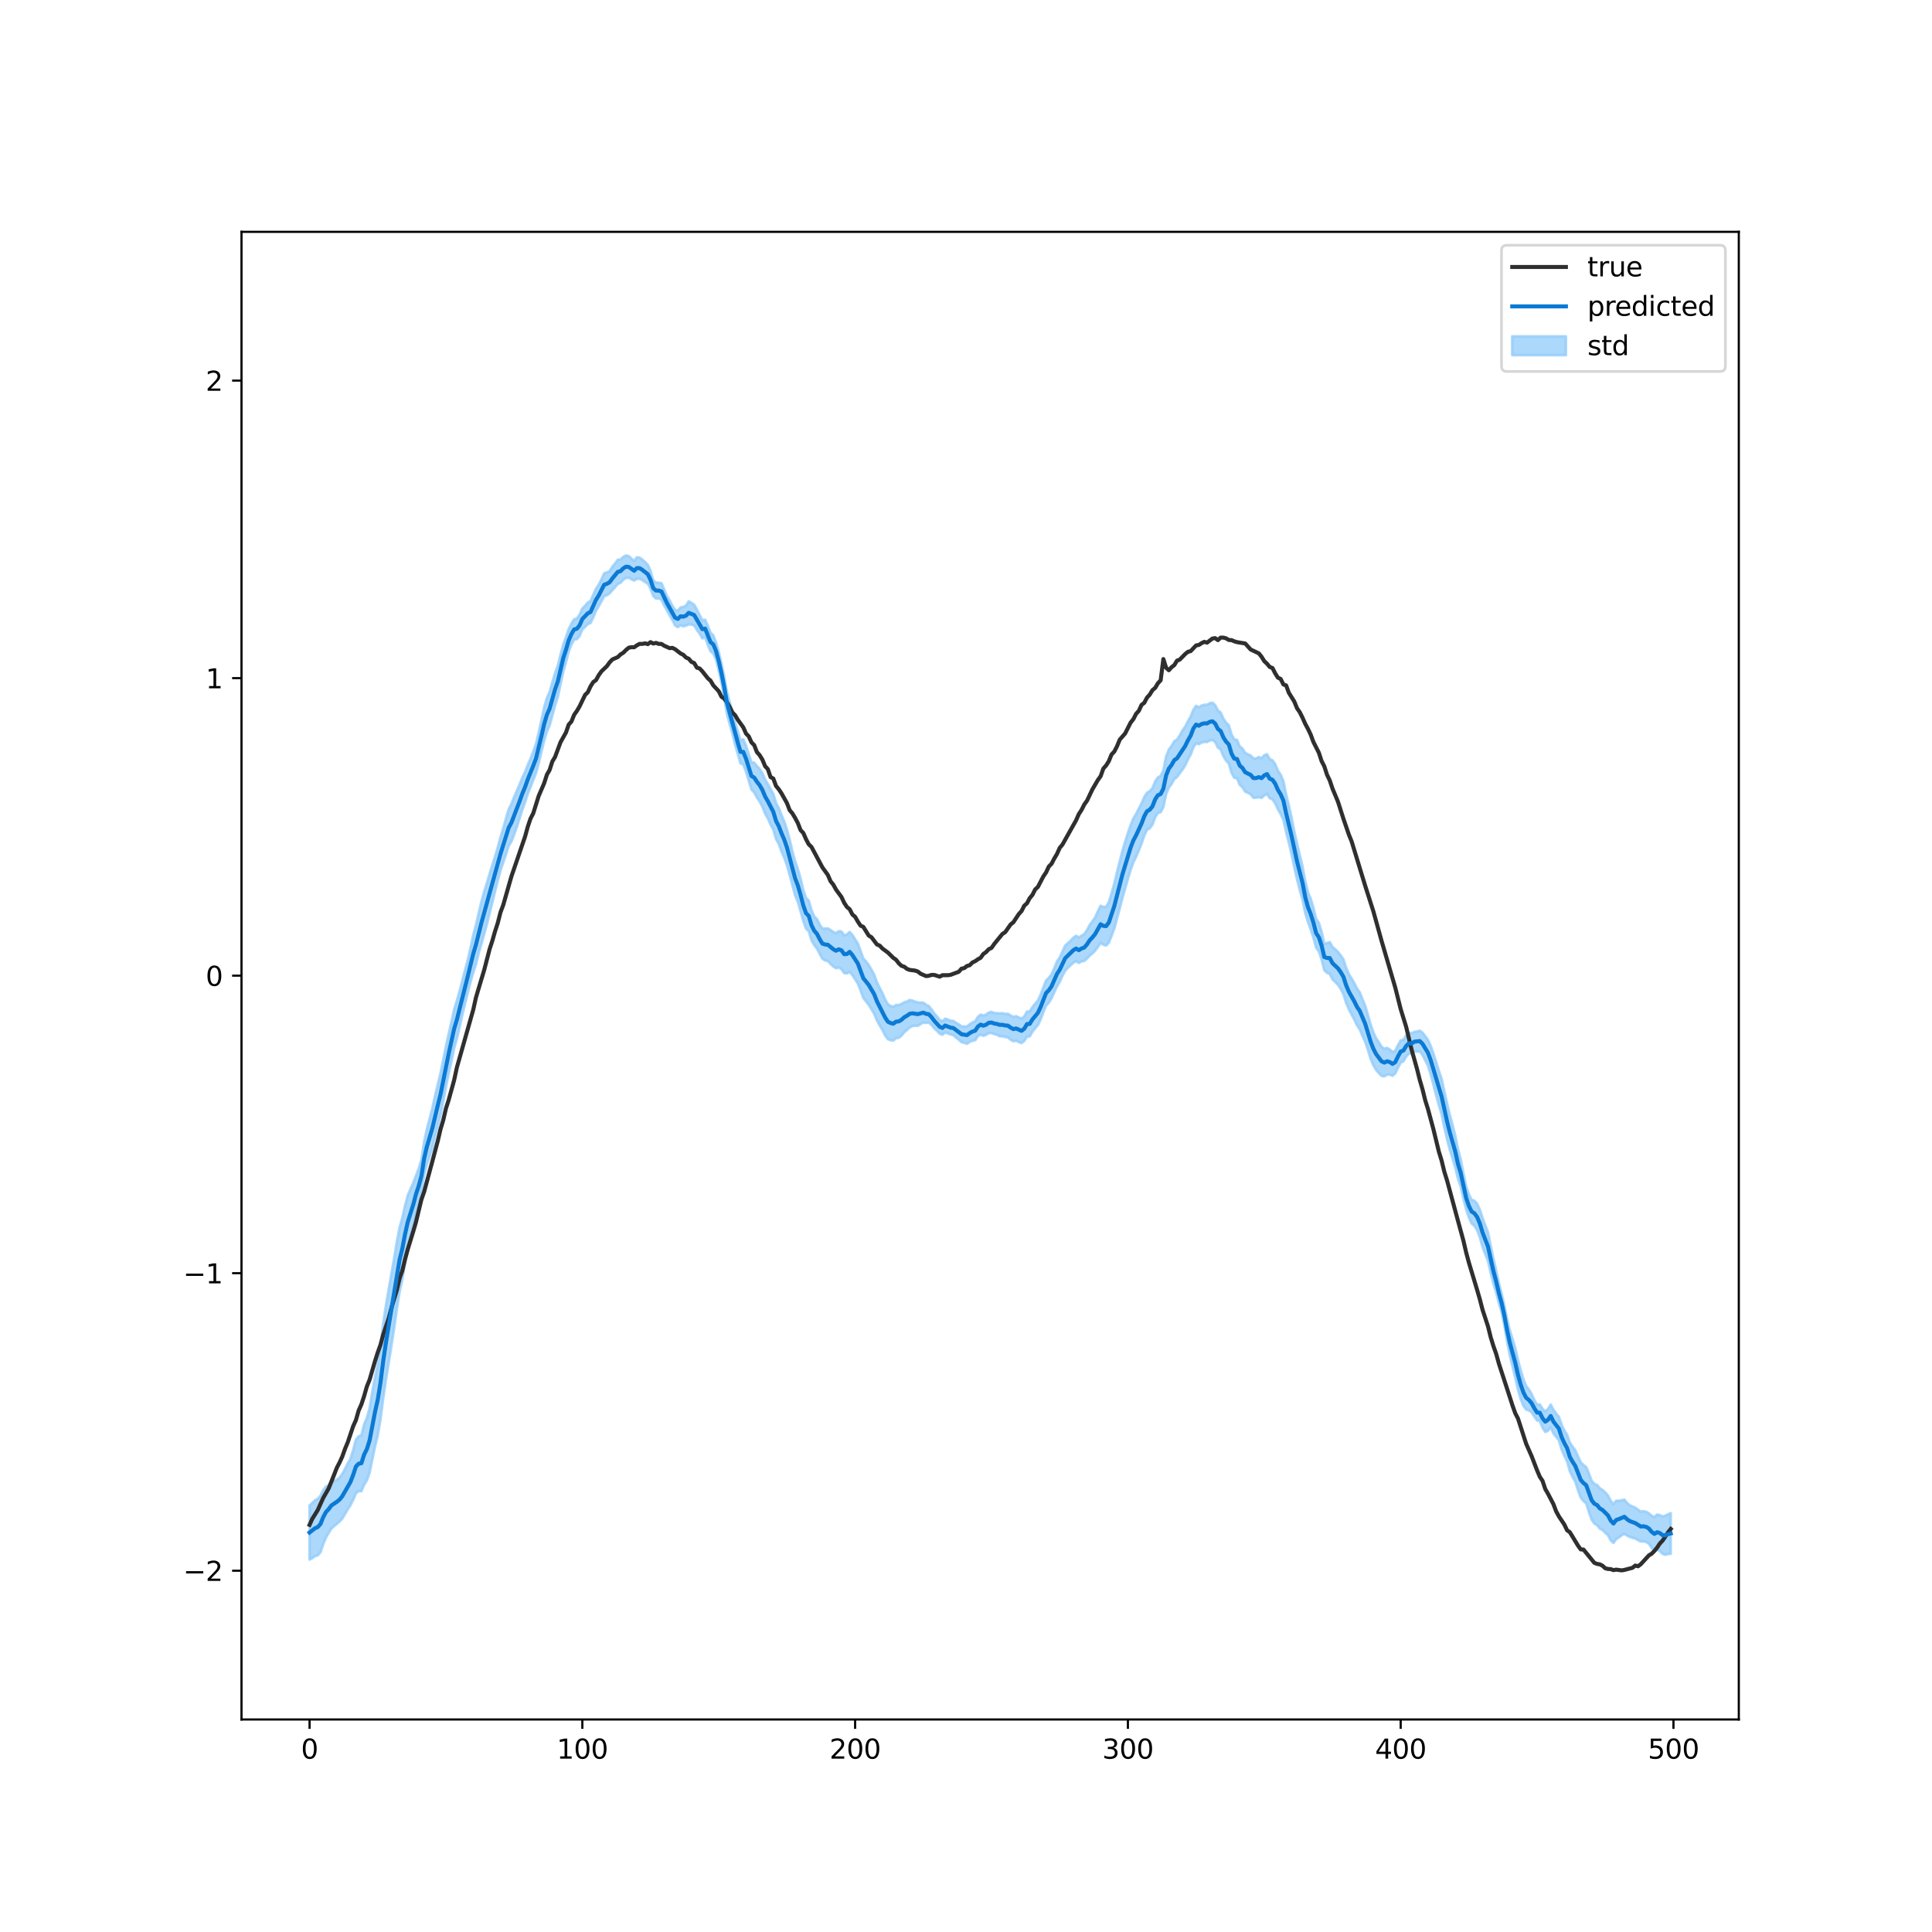 <?xml version="1.0" encoding="utf-8" standalone="no"?>
<!DOCTYPE svg PUBLIC "-//W3C//DTD SVG 1.1//EN"
  "http://www.w3.org/Graphics/SVG/1.1/DTD/svg11.dtd">
<svg xmlns:xlink="http://www.w3.org/1999/xlink" width="720pt" height="720pt" viewBox="0 0 720 720" xmlns="http://www.w3.org/2000/svg" version="1.1">
 <defs>
  <style type="text/css">*{stroke-linejoin: round; stroke-linecap: butt}</style>
 </defs>
 <g id="figure_1">
  <g id="patch_1">
   <path d="M 0 720 
L 720 720 
L 720 0 
L 0 0 
z
" style="fill: #ffffff"/>
  </g>
  <g id="axes_1">
   <g id="patch_2">
    <path d="M 90 640.8 
L 648 640.8 
L 648 86.4 
L 90 86.4 
z
" style="fill: #ffffff"/>
   </g>
   <g id="PolyCollection_1">
    <defs>
     <path id="mc39d35be22" d="M 115.364 -158.967 
L 115.364 -138.794 
L 116.38 -139.339 
L 117.397 -140.078 
L 118.413 -140.373 
L 119.43 -141.527 
L 120.447 -144.53 
L 121.463 -146.973 
L 122.48 -148.712 
L 123.496 -150.376 
L 124.513 -151.262 
L 125.529 -152.116 
L 126.546 -152.978 
L 127.563 -154.082 
L 128.579 -155.787 
L 129.596 -157.57 
L 130.612 -159.051 
L 131.629 -161.137 
L 132.645 -163.482 
L 133.662 -164.315 
L 134.679 -164.268 
L 135.695 -166.673 
L 136.712 -168.31 
L 137.728 -171.156 
L 138.745 -176.073 
L 139.762 -180.973 
L 140.778 -185.096 
L 141.795 -191.086 
L 142.811 -198.951 
L 143.828 -205.805 
L 144.844 -212.06 
L 145.861 -218.396 
L 146.878 -225.066 
L 147.894 -232.195 
L 148.911 -238.535 
L 149.927 -243.2 
L 150.944 -249.413 
L 151.96 -254.667 
L 152.977 -258.819 
L 153.994 -262.86 
L 155.01 -267.999 
L 156.027 -271.492 
L 157.043 -275.753 
L 158.06 -282.011 
L 159.077 -286.045 
L 160.093 -288.971 
L 161.11 -292.123 
L 162.126 -296.376 
L 163.143 -300.33 
L 164.159 -304.262 
L 165.176 -309.647 
L 166.193 -314.992 
L 167.209 -319.937 
L 168.226 -324.377 
L 169.242 -329.405 
L 170.259 -332.882 
L 171.275 -337.242 
L 172.292 -341.839 
L 173.309 -345.968 
L 174.325 -350.072 
L 175.342 -354.057 
L 176.358 -357.574 
L 177.375 -360.651 
L 178.392 -364.791 
L 179.408 -368.232 
L 180.425 -371.902 
L 181.441 -375.551 
L 182.458 -379.67 
L 183.474 -383.705 
L 184.491 -387.792 
L 185.508 -391.821 
L 186.524 -395.637 
L 187.541 -398.598 
L 188.557 -401.575 
L 189.574 -404.742 
L 190.59 -406.398 
L 191.607 -409.008 
L 192.624 -411.906 
L 193.64 -415.072 
L 194.657 -418.287 
L 195.673 -421.022 
L 196.69 -424.214 
L 197.707 -426.666 
L 198.723 -429.296 
L 199.74 -431.854 
L 200.756 -435.57 
L 201.773 -439.791 
L 202.789 -443.963 
L 203.806 -447.37 
L 204.823 -449.629 
L 205.839 -453.324 
L 206.856 -457.117 
L 207.872 -460.199 
L 208.889 -464.951 
L 209.905 -469.68 
L 210.922 -473.208 
L 211.939 -477.185 
L 212.955 -479.828 
L 213.972 -481.693 
L 214.988 -481.825 
L 216.005 -483.001 
L 217.021 -485.451 
L 218.038 -486.37 
L 219.055 -487.416 
L 220.071 -487.845 
L 221.088 -489.919 
L 222.104 -492.351 
L 223.121 -494.094 
L 224.138 -495.88 
L 225.154 -497.845 
L 226.171 -498.185 
L 227.187 -498.894 
L 228.204 -500.074 
L 229.22 -501.168 
L 230.237 -502.376 
L 231.254 -502.799 
L 232.27 -503.941 
L 233.287 -504.621 
L 234.303 -504.709 
L 235.32 -504.128 
L 236.336 -503.656 
L 237.353 -504.285 
L 238.37 -504.308 
L 239.386 -503.8 
L 240.403 -503.089 
L 241.419 -502.498 
L 242.436 -500.599 
L 243.453 -497.888 
L 244.469 -496.945 
L 245.486 -497.005 
L 246.502 -496.469 
L 247.519 -494.376 
L 248.535 -492.609 
L 249.552 -490.659 
L 250.569 -488.984 
L 251.585 -486.919 
L 252.602 -486.287 
L 253.618 -487.026 
L 254.635 -486.584 
L 255.651 -486.862 
L 256.668 -487.323 
L 257.685 -487.214 
L 258.701 -486.929 
L 259.718 -485.254 
L 260.734 -483.851 
L 261.751 -482.117 
L 262.768 -482.443 
L 263.784 -479.716 
L 264.801 -477.267 
L 265.817 -476.458 
L 266.834 -474.209 
L 267.85 -470.268 
L 268.867 -465.607 
L 269.884 -460.124 
L 270.9 -454.017 
L 271.917 -450.188 
L 272.933 -446.737 
L 273.95 -442.452 
L 274.966 -438.985 
L 275.983 -435.485 
L 277 -435.106 
L 278.016 -432.432 
L 279.033 -429.086 
L 280.049 -425.712 
L 281.066 -424.694 
L 282.083 -422.805 
L 283.099 -421.288 
L 284.116 -419.387 
L 285.132 -416.838 
L 286.149 -415.014 
L 287.165 -412.725 
L 288.182 -410.824 
L 289.199 -407.382 
L 290.215 -405.433 
L 291.232 -402.718 
L 292.248 -400.388 
L 293.265 -397.54 
L 294.281 -393.95 
L 295.298 -390.256 
L 296.315 -386.365 
L 297.331 -383.894 
L 298.348 -380.39 
L 299.364 -376.799 
L 300.381 -373.954 
L 301.398 -372.979 
L 302.414 -369.613 
L 303.431 -367.813 
L 304.447 -366.529 
L 305.464 -364.577 
L 306.48 -362.741 
L 307.497 -362.044 
L 308.514 -361.837 
L 309.53 -360.755 
L 310.547 -359.834 
L 311.563 -359.181 
L 312.58 -359.46 
L 313.596 -358.829 
L 314.613 -357.396 
L 315.63 -357.23 
L 316.646 -357.862 
L 317.663 -356.595 
L 318.679 -355.059 
L 319.696 -353.475 
L 320.713 -350.889 
L 321.729 -348.108 
L 322.746 -346.831 
L 323.762 -345.504 
L 324.779 -343.874 
L 325.795 -342.167 
L 326.812 -339.726 
L 327.829 -337.854 
L 328.845 -336.185 
L 329.862 -334.118 
L 330.878 -332.736 
L 331.895 -332.349 
L 332.911 -332.222 
L 333.928 -333.101 
L 334.945 -333.249 
L 335.961 -334.066 
L 336.978 -335.294 
L 337.994 -336.165 
L 339.011 -337.085 
L 340.028 -337.618 
L 341.044 -337.745 
L 342.061 -337.709 
L 343.077 -338.37 
L 344.094 -338.922 
L 345.11 -338.783 
L 346.127 -338.97 
L 347.144 -338.054 
L 348.16 -336.796 
L 349.177 -335.855 
L 350.193 -334.779 
L 351.21 -334.389 
L 352.226 -335.265 
L 353.243 -334.878 
L 354.26 -334.46 
L 355.276 -334.265 
L 356.293 -333.34 
L 357.309 -332.548 
L 358.326 -331.622 
L 359.343 -331.361 
L 360.359 -331.038 
L 361.376 -331.691 
L 362.392 -332.164 
L 363.409 -332.342 
L 364.425 -333.843 
L 365.442 -334.463 
L 366.459 -333.995 
L 367.475 -334.353 
L 368.492 -335.045 
L 369.508 -334.977 
L 370.525 -334.654 
L 371.541 -334.372 
L 372.558 -333.812 
L 373.575 -333.806 
L 374.591 -333.536 
L 375.608 -333.39 
L 376.624 -332.536 
L 377.641 -331.969 
L 378.657 -332.163 
L 379.674 -331.673 
L 380.691 -331.282 
L 381.707 -332.089 
L 382.724 -333.687 
L 383.74 -333.787 
L 384.757 -335.534 
L 385.774 -336.799 
L 386.79 -337.943 
L 387.807 -340.102 
L 388.823 -342.773 
L 389.84 -345.23 
L 390.856 -346.328 
L 391.873 -347.958 
L 392.89 -350.193 
L 393.906 -352.423 
L 394.923 -354.051 
L 395.939 -356.339 
L 396.956 -358.215 
L 397.972 -359.317 
L 398.989 -360.285 
L 400.006 -361.226 
L 401.022 -361.769 
L 402.039 -361.148 
L 403.055 -361.73 
L 404.072 -361.891 
L 405.089 -362.779 
L 406.105 -363.897 
L 407.122 -364.691 
L 408.138 -365.728 
L 409.155 -367.124 
L 410.171 -368.667 
L 411.188 -367.902 
L 412.205 -367.64 
L 413.221 -368.654 
L 414.238 -371.274 
L 415.254 -373.916 
L 416.271 -377.712 
L 417.287 -381.493 
L 418.304 -385.434 
L 419.321 -388.946 
L 420.337 -392.477 
L 421.354 -395.837 
L 422.37 -398.626 
L 423.387 -400.725 
L 424.404 -403.106 
L 425.42 -405.593 
L 426.437 -408.624 
L 427.453 -410.768 
L 428.47 -411.323 
L 429.486 -412.714 
L 430.503 -415.448 
L 431.52 -417.036 
L 432.536 -417.286 
L 433.553 -419.259 
L 434.569 -423.976 
L 435.586 -426.524 
L 436.602 -427.798 
L 437.619 -429.675 
L 438.636 -430.413 
L 439.652 -431.844 
L 440.669 -433.179 
L 441.685 -434.779 
L 442.702 -436.967 
L 443.719 -438.77 
L 444.735 -441.503 
L 445.752 -442.991 
L 446.768 -442.676 
L 447.785 -443.265 
L 448.801 -443.521 
L 449.818 -443.471 
L 450.835 -444.031 
L 451.851 -444.252 
L 452.868 -443.461 
L 453.884 -441.411 
L 454.901 -440.704 
L 455.917 -438.207 
L 456.934 -436.57 
L 457.951 -435.435 
L 458.967 -431.96 
L 459.984 -430.16 
L 461 -429.966 
L 462.017 -427.52 
L 463.034 -426.598 
L 464.05 -424.982 
L 465.067 -424.565 
L 466.083 -424.009 
L 467.1 -422.709 
L 468.116 -422.729 
L 469.133 -422.916 
L 470.15 -422.65 
L 471.166 -423.56 
L 472.183 -424.119 
L 473.199 -422.516 
L 474.216 -422.136 
L 475.232 -420.625 
L 476.249 -418.438 
L 477.266 -416.665 
L 478.282 -414.493 
L 479.299 -409.927 
L 480.315 -405.909 
L 481.332 -401.647 
L 482.349 -396.764 
L 483.365 -392.358 
L 484.382 -388.299 
L 485.398 -384.79 
L 486.415 -379.721 
L 487.431 -376.437 
L 488.448 -373.704 
L 489.465 -370.646 
L 490.481 -366.872 
L 491.498 -365.375 
L 492.514 -362.514 
L 493.531 -358.453 
L 494.547 -357.458 
L 495.564 -357.064 
L 496.581 -355.027 
L 497.597 -354.041 
L 498.614 -353.015 
L 499.63 -351.482 
L 500.647 -349.529 
L 501.664 -346.282 
L 502.68 -343.877 
L 503.697 -341.925 
L 504.713 -340 
L 505.73 -337.889 
L 506.746 -336.365 
L 507.763 -333.951 
L 508.78 -331.756 
L 509.796 -328.631 
L 510.813 -325.38 
L 511.829 -322.992 
L 512.846 -321.266 
L 513.862 -320.085 
L 514.879 -319.036 
L 515.896 -318.887 
L 516.912 -319.509 
L 517.929 -319.549 
L 518.945 -319.1 
L 519.962 -319.94 
L 520.979 -322.073 
L 521.995 -323.997 
L 523.012 -324.487 
L 524.028 -326.267 
L 525.045 -327.377 
L 526.061 -327.243 
L 527.078 -328.16 
L 528.095 -328.109 
L 529.111 -328.157 
L 530.128 -326.839 
L 531.144 -324.855 
L 532.161 -322.84 
L 533.177 -319.59 
L 534.194 -315.758 
L 535.211 -311.819 
L 536.227 -308.155 
L 537.244 -304.712 
L 538.26 -299.813 
L 539.277 -295.406 
L 540.293 -291.548 
L 541.31 -288.295 
L 542.327 -284.915 
L 543.343 -280.72 
L 544.36 -277.789 
L 545.376 -273.335 
L 546.393 -269.284 
L 547.41 -266.299 
L 548.426 -264.074 
L 549.443 -263.178 
L 550.459 -261.587 
L 551.476 -258.918 
L 552.492 -255.339 
L 553.509 -252.623 
L 554.526 -250.128 
L 555.542 -245.608 
L 556.559 -241.581 
L 557.575 -238.371 
L 558.592 -234.369 
L 559.608 -230.96 
L 560.625 -226.099 
L 561.642 -220.244 
L 562.658 -214.887 
L 563.675 -210.765 
L 564.691 -206.576 
L 565.708 -202.114 
L 566.725 -198.654 
L 567.741 -196.092 
L 568.758 -194.705 
L 569.774 -194.374 
L 570.791 -193.651 
L 571.807 -192.099 
L 572.824 -190.614 
L 573.841 -190.426 
L 574.857 -187.967 
L 575.874 -186.365 
L 576.89 -186.84 
L 577.907 -188.081 
L 578.923 -185.805 
L 579.94 -184.529 
L 580.957 -183.217 
L 581.973 -179.822 
L 582.99 -177.46 
L 584.006 -175.382 
L 585.023 -171.753 
L 586.04 -169.642 
L 587.056 -167.861 
L 588.073 -164.659 
L 589.089 -161.95 
L 590.106 -160.605 
L 591.122 -159.763 
L 592.139 -156.549 
L 593.156 -153.672 
L 594.172 -152.207 
L 595.189 -151.633 
L 596.205 -150.326 
L 597.222 -149.838 
L 598.238 -148.789 
L 599.255 -147.883 
L 600.272 -145.962 
L 601.288 -144.993 
L 602.305 -146.404 
L 603.321 -147.048 
L 604.338 -147.866 
L 605.355 -148.362 
L 606.371 -147.742 
L 607.388 -147.244 
L 608.404 -146.908 
L 609.421 -146.635 
L 610.437 -146.067 
L 611.454 -145.552 
L 612.471 -145.562 
L 613.487 -145.358 
L 614.504 -144.696 
L 615.52 -143.171 
L 616.537 -142.09 
L 617.553 -142.417 
L 618.57 -142.015 
L 619.587 -140.911 
L 620.603 -140.596 
L 621.62 -140.85 
L 622.636 -140.961 
L 622.636 -156.08 
L 622.636 -156.08 
L 621.62 -155.663 
L 620.603 -155.085 
L 619.587 -154.866 
L 618.57 -155.332 
L 617.553 -155.553 
L 616.537 -154.636 
L 615.52 -155.128 
L 614.504 -155.988 
L 613.487 -156.589 
L 612.471 -156.839 
L 611.454 -156.676 
L 610.437 -157.386 
L 609.421 -158.132 
L 608.404 -158.544 
L 607.388 -159.006 
L 606.371 -159.872 
L 605.355 -161.125 
L 604.338 -160.858 
L 603.321 -160.731 
L 602.305 -160.691 
L 601.288 -159.46 
L 600.272 -160.68 
L 599.255 -162.619 
L 598.238 -163.803 
L 597.222 -164.696 
L 596.205 -165.377 
L 595.189 -166.552 
L 594.172 -167.014 
L 593.156 -168.153 
L 592.139 -170.883 
L 591.122 -173.244 
L 590.106 -174.039 
L 589.089 -175.028 
L 588.073 -177.231 
L 587.056 -179.544 
L 586.04 -180.892 
L 585.023 -182.42 
L 584.006 -185.295 
L 582.99 -186.925 
L 581.973 -189.035 
L 580.957 -192 
L 579.94 -193.199 
L 578.923 -194.588 
L 577.907 -196.547 
L 576.89 -194.898 
L 575.874 -194.025 
L 574.857 -194.956 
L 573.841 -196.615 
L 572.824 -196.543 
L 571.807 -198.242 
L 570.791 -200.486 
L 569.774 -202.166 
L 568.758 -203.488 
L 567.741 -205.974 
L 566.725 -209.337 
L 565.708 -213.186 
L 564.691 -217.655 
L 563.675 -221.014 
L 562.658 -224.325 
L 561.642 -228.345 
L 560.625 -233.485 
L 559.608 -237.902 
L 558.592 -241.792 
L 557.575 -246.59 
L 556.559 -250.873 
L 555.542 -255.716 
L 554.526 -260.742 
L 553.509 -263.368 
L 552.492 -266.073 
L 551.476 -269.27 
L 550.459 -271.424 
L 549.443 -272.534 
L 548.426 -272.913 
L 547.41 -274.895 
L 546.393 -277.889 
L 545.376 -282.658 
L 544.36 -287.938 
L 543.343 -291.757 
L 542.327 -296.776 
L 541.31 -300.765 
L 540.293 -304.493 
L 539.277 -308.777 
L 538.26 -313.239 
L 537.244 -317.936 
L 536.227 -320.943 
L 535.211 -324.172 
L 534.194 -327.361 
L 533.177 -330.206 
L 532.161 -332.466 
L 531.144 -333.85 
L 530.128 -335.16 
L 529.111 -335.888 
L 528.095 -335.615 
L 527.078 -335.445 
L 526.061 -334.961 
L 525.045 -335.053 
L 524.028 -334.101 
L 523.012 -332.509 
L 521.995 -332.236 
L 520.979 -330.489 
L 519.962 -328.362 
L 518.945 -327.958 
L 517.929 -328.854 
L 516.912 -329.47 
L 515.896 -329.113 
L 514.879 -329.908 
L 513.862 -331.557 
L 512.846 -333.053 
L 511.829 -335.24 
L 510.813 -338.085 
L 509.796 -341.683 
L 508.78 -345.13 
L 507.763 -347.593 
L 506.746 -350.161 
L 505.73 -351.568 
L 504.713 -353.618 
L 503.697 -355.363 
L 502.68 -356.983 
L 501.664 -359.328 
L 500.647 -362.458 
L 499.63 -363.94 
L 498.614 -365.253 
L 497.597 -366.249 
L 496.581 -367.075 
L 495.564 -368.886 
L 494.547 -368.518 
L 493.531 -368.262 
L 492.514 -372.793 
L 491.498 -376.067 
L 490.481 -377.624 
L 489.465 -381.675 
L 488.448 -385.122 
L 487.431 -387.485 
L 486.415 -391.723 
L 485.398 -397.186 
L 484.382 -401.26 
L 483.365 -405.608 
L 482.349 -410.092 
L 481.332 -415.191 
L 480.315 -419.834 
L 479.299 -423.873 
L 478.282 -428.873 
L 477.266 -431.273 
L 476.249 -432.773 
L 475.232 -435.231 
L 474.216 -436.661 
L 473.199 -437.08 
L 472.183 -438.92 
L 471.166 -438.528 
L 470.15 -437.388 
L 469.133 -437.861 
L 468.116 -437.305 
L 467.1 -437.376 
L 466.083 -438.432 
L 465.067 -438.857 
L 464.05 -439.423 
L 463.034 -441.008 
L 462.017 -441.82 
L 461 -444.281 
L 459.984 -444.395 
L 458.967 -446.257 
L 457.951 -449.688 
L 456.934 -450.653 
L 455.917 -452.176 
L 454.901 -454.449 
L 453.884 -455.253 
L 452.868 -457.193 
L 451.851 -458.142 
L 450.835 -457.939 
L 449.818 -457.321 
L 448.801 -457.351 
L 447.785 -457.052 
L 446.768 -456.408 
L 445.752 -456.939 
L 444.735 -455.5 
L 443.719 -452.916 
L 442.702 -451.204 
L 441.685 -449.186 
L 440.669 -447.791 
L 439.652 -445.905 
L 438.636 -444.371 
L 437.619 -443.747 
L 436.602 -442.002 
L 435.586 -440.647 
L 434.569 -438.062 
L 433.553 -432.868 
L 432.536 -430.857 
L 431.52 -430.266 
L 430.503 -428.765 
L 429.486 -426.267 
L 428.47 -425.138 
L 427.453 -424.563 
L 426.437 -422.964 
L 425.42 -420.603 
L 424.404 -418.675 
L 423.387 -416.661 
L 422.37 -414.96 
L 421.354 -412.496 
L 420.337 -409.542 
L 419.321 -406.324 
L 418.304 -402.933 
L 417.287 -398.901 
L 416.271 -394.95 
L 415.254 -390.654 
L 414.238 -387.08 
L 413.221 -383.727 
L 412.205 -382.085 
L 411.188 -382.001 
L 410.171 -382.435 
L 409.155 -380.378 
L 408.138 -378.125 
L 407.122 -376.636 
L 406.105 -375.316 
L 405.089 -373.355 
L 404.072 -371.874 
L 403.055 -371.305 
L 402.039 -370.641 
L 401.022 -371.243 
L 400.006 -370.549 
L 398.989 -369.447 
L 397.972 -368.515 
L 396.956 -367.59 
L 395.939 -365.361 
L 394.923 -363.126 
L 393.906 -361.684 
L 392.89 -359.145 
L 391.873 -356.87 
L 390.856 -355.587 
L 389.84 -354.633 
L 388.823 -351.997 
L 387.807 -349.326 
L 386.79 -347.119 
L 385.774 -345.982 
L 384.757 -344.657 
L 383.74 -343.086 
L 382.724 -343.015 
L 381.707 -341.176 
L 380.691 -340.4 
L 379.674 -340.845 
L 378.657 -341.294 
L 377.641 -341.013 
L 376.624 -341.55 
L 375.608 -342.168 
L 374.591 -342.148 
L 373.575 -342.389 
L 372.558 -342.332 
L 371.541 -342.417 
L 370.525 -342.484 
L 369.508 -342.871 
L 368.492 -342.642 
L 367.475 -341.889 
L 366.459 -341.532 
L 365.442 -341.863 
L 364.425 -341.002 
L 363.409 -339.415 
L 362.392 -338.957 
L 361.376 -338.301 
L 360.359 -337.45 
L 359.343 -337.457 
L 358.326 -337.521 
L 357.309 -338.222 
L 356.293 -338.825 
L 355.276 -339.534 
L 354.26 -339.584 
L 353.243 -340.045 
L 352.226 -340.366 
L 351.21 -339.426 
L 350.193 -339.896 
L 349.177 -341.184 
L 348.16 -342.349 
L 347.144 -343.846 
L 346.127 -345.073 
L 345.11 -345.539 
L 344.094 -346.327 
L 343.077 -346.369 
L 342.061 -346.409 
L 341.044 -346.714 
L 340.028 -347.109 
L 339.011 -347.306 
L 337.994 -346.75 
L 336.978 -346.476 
L 335.961 -345.861 
L 334.945 -345.454 
L 333.928 -345.449 
L 332.911 -344.78 
L 331.895 -345.129 
L 330.878 -345.744 
L 329.862 -347.487 
L 328.845 -349.926 
L 327.829 -351.827 
L 326.812 -353.938 
L 325.795 -356.732 
L 324.779 -358.595 
L 323.762 -360.349 
L 322.746 -361.685 
L 321.729 -362.804 
L 320.713 -365.614 
L 319.696 -368.369 
L 318.679 -369.946 
L 317.663 -371.551 
L 316.646 -372.677 
L 315.63 -371.717 
L 314.613 -371.412 
L 313.596 -372.844 
L 312.58 -372.979 
L 311.563 -372.211 
L 310.547 -372.679 
L 309.53 -373.389 
L 308.514 -373.992 
L 307.497 -373.977 
L 306.48 -373.949 
L 305.464 -375.453 
L 304.447 -377.467 
L 303.431 -378.487 
L 302.414 -380.79 
L 301.398 -384.385 
L 300.381 -385.396 
L 299.364 -388.308 
L 298.348 -392.582 
L 297.331 -396.119 
L 296.315 -398.971 
L 295.298 -402.733 
L 294.281 -407.085 
L 293.265 -410.838 
L 292.248 -413.886 
L 291.232 -416.242 
L 290.215 -418.847 
L 289.199 -420.746 
L 288.182 -424.133 
L 287.165 -425.938 
L 286.149 -427.812 
L 285.132 -429.484 
L 284.116 -431.839 
L 283.099 -433.468 
L 282.083 -434.517 
L 281.066 -435.753 
L 280.049 -435.886 
L 279.033 -438.919 
L 278.016 -442.083 
L 277 -444.47 
L 275.983 -444.112 
L 274.966 -447.432 
L 273.95 -450.808 
L 272.933 -455.025 
L 271.917 -458.454 
L 270.9 -462.205 
L 269.884 -467.908 
L 268.867 -472.745 
L 267.85 -477.059 
L 266.834 -480.61 
L 265.817 -483.239 
L 264.801 -484.187 
L 263.784 -486.799 
L 262.768 -489.043 
L 261.751 -488.904 
L 260.734 -490.794 
L 259.718 -492.806 
L 258.701 -494.65 
L 257.685 -495.301 
L 256.668 -495.897 
L 255.651 -494.255 
L 254.635 -493.811 
L 253.618 -493.605 
L 252.602 -492.424 
L 251.585 -492.702 
L 250.569 -494.272 
L 249.552 -496.227 
L 248.535 -497.934 
L 247.519 -500.304 
L 246.502 -502.662 
L 245.486 -502.819 
L 244.469 -502.879 
L 243.453 -503.729 
L 242.436 -507.193 
L 241.419 -509.523 
L 240.403 -510.5 
L 239.386 -511.415 
L 238.37 -512.2 
L 237.353 -512.312 
L 236.336 -510.95 
L 235.32 -511.837 
L 234.303 -512.744 
L 233.287 -512.983 
L 232.27 -512.45 
L 231.254 -511.487 
L 230.237 -511.4 
L 229.22 -510.002 
L 228.204 -508.788 
L 227.187 -507.124 
L 226.171 -506.697 
L 225.154 -506.313 
L 224.138 -504.071 
L 223.121 -502.09 
L 222.104 -500.586 
L 221.088 -498.336 
L 220.071 -495.984 
L 219.055 -495.451 
L 218.038 -494.267 
L 217.021 -493.225 
L 216.005 -490.934 
L 214.988 -489.52 
L 213.972 -489.193 
L 212.955 -487.6 
L 211.939 -485.561 
L 210.922 -482.517 
L 209.905 -479.789 
L 208.889 -476.002 
L 207.872 -471.877 
L 206.856 -469.151 
L 205.839 -465.713 
L 204.823 -462.135 
L 203.806 -459.883 
L 202.789 -456.305 
L 201.773 -451.588 
L 200.756 -447.008 
L 199.74 -442.748 
L 198.723 -439.88 
L 197.707 -437.258 
L 196.69 -434.923 
L 195.673 -432.324 
L 194.657 -430.162 
L 193.64 -427.69 
L 192.624 -425.282 
L 191.607 -422.938 
L 190.59 -420.429 
L 189.574 -418.375 
L 188.557 -414.932 
L 187.541 -411.314 
L 186.524 -407.996 
L 185.508 -404.191 
L 184.491 -400.754 
L 183.474 -397.571 
L 182.458 -394.319 
L 181.441 -390.862 
L 180.425 -387.653 
L 179.408 -383.919 
L 178.392 -379.723 
L 177.375 -375.273 
L 176.358 -371.459 
L 175.342 -366.669 
L 174.325 -362.24 
L 173.309 -358.529 
L 172.292 -354.529 
L 171.275 -350.656 
L 170.259 -347.058 
L 169.242 -343.764 
L 168.226 -339.079 
L 167.209 -334.671 
L 166.193 -330.058 
L 165.176 -325.003 
L 164.159 -319.998 
L 163.143 -315.785 
L 162.126 -311.551 
L 161.11 -306.918 
L 160.093 -303.077 
L 159.077 -299.18 
L 158.06 -294.432 
L 157.043 -287.722 
L 156.027 -284.486 
L 155.01 -281.802 
L 153.994 -279.156 
L 152.977 -276.866 
L 151.96 -274.512 
L 150.944 -270.63 
L 149.927 -266.087 
L 148.911 -262.583 
L 147.894 -257.197 
L 146.878 -250.927 
L 145.861 -245.213 
L 144.844 -239.441 
L 143.828 -233.498 
L 142.811 -226.627 
L 141.795 -218.223 
L 140.778 -211.596 
L 139.762 -206.716 
L 138.745 -201.301 
L 137.728 -195.174 
L 136.712 -191.564 
L 135.695 -189.159 
L 134.679 -185.114 
L 133.662 -184.728 
L 132.645 -183.469 
L 131.629 -179.638 
L 130.612 -176.401 
L 129.596 -174.589 
L 128.579 -172.548 
L 127.563 -170.723 
L 126.546 -169.32 
L 125.529 -168.522 
L 124.513 -168.012 
L 123.496 -167.534 
L 122.48 -166.441 
L 121.463 -165.991 
L 120.447 -164.655 
L 119.43 -162.555 
L 118.413 -161.43 
L 117.397 -160.85 
L 116.38 -159.891 
L 115.364 -158.967 
z
" style="stroke: #90caf9; stroke-opacity: 0.75"/>
    </defs>
    <g clip-path="url(#p998ac2a4d1)">
     <use xlink:href="#mc39d35be22" x="0" y="720" style="fill: #90caf9; fill-opacity: 0.75; stroke: #90caf9; stroke-opacity: 0.75"/>
    </g>
   </g>
   <g id="matplotlib.axis_1">
    <g id="xtick_1">
     <g id="line2d_1">
      <defs>
       <path id="m77be989bdc" d="M 0 0 
L 0 3.5 
" style="stroke: #000000; stroke-width: 0.8"/>
      </defs>
      <g>
       <use xlink:href="#m77be989bdc" x="115.364" y="640.8" style="stroke: #000000; stroke-width: 0.8"/>
      </g>
     </g>
     <g id="text_1">
      <!-- 0 -->
      <g transform="translate(112.182 655.398) scale(0.1 -0.1)">
       <defs>
        <path id="DejaVuSans-30" d="M 2034 4250 
Q 1547 4250 1301 3770 
Q 1056 3291 1056 2328 
Q 1056 1369 1301 889 
Q 1547 409 2034 409 
Q 2525 409 2770 889 
Q 3016 1369 3016 2328 
Q 3016 3291 2770 3770 
Q 2525 4250 2034 4250 
z
M 2034 4750 
Q 2819 4750 3233 4129 
Q 3647 3509 3647 2328 
Q 3647 1150 3233 529 
Q 2819 -91 2034 -91 
Q 1250 -91 836 529 
Q 422 1150 422 2328 
Q 422 3509 836 4129 
Q 1250 4750 2034 4750 
z
" transform="scale(0.016)"/>
       </defs>
       <use xlink:href="#DejaVuSans-30"/>
      </g>
     </g>
    </g>
    <g id="xtick_2">
     <g id="line2d_2">
      <g>
       <use xlink:href="#m77be989bdc" x="217.021" y="640.8" style="stroke: #000000; stroke-width: 0.8"/>
      </g>
     </g>
     <g id="text_2">
      <!-- 100 -->
      <g transform="translate(207.478 655.398) scale(0.1 -0.1)">
       <defs>
        <path id="DejaVuSans-31" d="M 794 531 
L 1825 531 
L 1825 4091 
L 703 3866 
L 703 4441 
L 1819 4666 
L 2450 4666 
L 2450 531 
L 3481 531 
L 3481 0 
L 794 0 
L 794 531 
z
" transform="scale(0.016)"/>
       </defs>
       <use xlink:href="#DejaVuSans-31"/>
       <use xlink:href="#DejaVuSans-30" x="63.623"/>
       <use xlink:href="#DejaVuSans-30" x="127.246"/>
      </g>
     </g>
    </g>
    <g id="xtick_3">
     <g id="line2d_3">
      <g>
       <use xlink:href="#m77be989bdc" x="318.679" y="640.8" style="stroke: #000000; stroke-width: 0.8"/>
      </g>
     </g>
     <g id="text_3">
      <!-- 200 -->
      <g transform="translate(309.136 655.398) scale(0.1 -0.1)">
       <defs>
        <path id="DejaVuSans-32" d="M 1228 531 
L 3431 531 
L 3431 0 
L 469 0 
L 469 531 
Q 828 903 1448 1529 
Q 2069 2156 2228 2338 
Q 2531 2678 2651 2914 
Q 2772 3150 2772 3378 
Q 2772 3750 2511 3984 
Q 2250 4219 1831 4219 
Q 1534 4219 1204 4116 
Q 875 4013 500 3803 
L 500 4441 
Q 881 4594 1212 4672 
Q 1544 4750 1819 4750 
Q 2544 4750 2975 4387 
Q 3406 4025 3406 3419 
Q 3406 3131 3298 2873 
Q 3191 2616 2906 2266 
Q 2828 2175 2409 1742 
Q 1991 1309 1228 531 
z
" transform="scale(0.016)"/>
       </defs>
       <use xlink:href="#DejaVuSans-32"/>
       <use xlink:href="#DejaVuSans-30" x="63.623"/>
       <use xlink:href="#DejaVuSans-30" x="127.246"/>
      </g>
     </g>
    </g>
    <g id="xtick_4">
     <g id="line2d_4">
      <g>
       <use xlink:href="#m77be989bdc" x="420.337" y="640.8" style="stroke: #000000; stroke-width: 0.8"/>
      </g>
     </g>
     <g id="text_4">
      <!-- 300 -->
      <g transform="translate(410.793 655.398) scale(0.1 -0.1)">
       <defs>
        <path id="DejaVuSans-33" d="M 2597 2516 
Q 3050 2419 3304 2112 
Q 3559 1806 3559 1356 
Q 3559 666 3084 287 
Q 2609 -91 1734 -91 
Q 1441 -91 1130 -33 
Q 819 25 488 141 
L 488 750 
Q 750 597 1062 519 
Q 1375 441 1716 441 
Q 2309 441 2620 675 
Q 2931 909 2931 1356 
Q 2931 1769 2642 2001 
Q 2353 2234 1838 2234 
L 1294 2234 
L 1294 2753 
L 1863 2753 
Q 2328 2753 2575 2939 
Q 2822 3125 2822 3475 
Q 2822 3834 2567 4026 
Q 2313 4219 1838 4219 
Q 1578 4219 1281 4162 
Q 984 4106 628 3988 
L 628 4550 
Q 988 4650 1302 4700 
Q 1616 4750 1894 4750 
Q 2613 4750 3031 4423 
Q 3450 4097 3450 3541 
Q 3450 3153 3228 2886 
Q 3006 2619 2597 2516 
z
" transform="scale(0.016)"/>
       </defs>
       <use xlink:href="#DejaVuSans-33"/>
       <use xlink:href="#DejaVuSans-30" x="63.623"/>
       <use xlink:href="#DejaVuSans-30" x="127.246"/>
      </g>
     </g>
    </g>
    <g id="xtick_5">
     <g id="line2d_5">
      <g>
       <use xlink:href="#m77be989bdc" x="521.995" y="640.8" style="stroke: #000000; stroke-width: 0.8"/>
      </g>
     </g>
     <g id="text_5">
      <!-- 400 -->
      <g transform="translate(512.451 655.398) scale(0.1 -0.1)">
       <defs>
        <path id="DejaVuSans-34" d="M 2419 4116 
L 825 1625 
L 2419 1625 
L 2419 4116 
z
M 2253 4666 
L 3047 4666 
L 3047 1625 
L 3713 1625 
L 3713 1100 
L 3047 1100 
L 3047 0 
L 2419 0 
L 2419 1100 
L 313 1100 
L 313 1709 
L 2253 4666 
z
" transform="scale(0.016)"/>
       </defs>
       <use xlink:href="#DejaVuSans-34"/>
       <use xlink:href="#DejaVuSans-30" x="63.623"/>
       <use xlink:href="#DejaVuSans-30" x="127.246"/>
      </g>
     </g>
    </g>
    <g id="xtick_6">
     <g id="line2d_6">
      <g>
       <use xlink:href="#m77be989bdc" x="623.653" y="640.8" style="stroke: #000000; stroke-width: 0.8"/>
      </g>
     </g>
     <g id="text_6">
      <!-- 500 -->
      <g transform="translate(614.109 655.398) scale(0.1 -0.1)">
       <defs>
        <path id="DejaVuSans-35" d="M 691 4666 
L 3169 4666 
L 3169 4134 
L 1269 4134 
L 1269 2991 
Q 1406 3038 1543 3061 
Q 1681 3084 1819 3084 
Q 2600 3084 3056 2656 
Q 3513 2228 3513 1497 
Q 3513 744 3044 326 
Q 2575 -91 1722 -91 
Q 1428 -91 1123 -41 
Q 819 9 494 109 
L 494 744 
Q 775 591 1075 516 
Q 1375 441 1709 441 
Q 2250 441 2565 725 
Q 2881 1009 2881 1497 
Q 2881 1984 2565 2268 
Q 2250 2553 1709 2553 
Q 1456 2553 1204 2497 
Q 953 2441 691 2322 
L 691 4666 
z
" transform="scale(0.016)"/>
       </defs>
       <use xlink:href="#DejaVuSans-35"/>
       <use xlink:href="#DejaVuSans-30" x="63.623"/>
       <use xlink:href="#DejaVuSans-30" x="127.246"/>
      </g>
     </g>
    </g>
   </g>
   <g id="matplotlib.axis_2">
    <g id="ytick_1">
     <g id="line2d_7">
      <defs>
       <path id="m9f5afb2824" d="M 0 0 
L -3.5 0 
" style="stroke: #000000; stroke-width: 0.8"/>
      </defs>
      <g>
       <use xlink:href="#m9f5afb2824" x="90" y="585.36" style="stroke: #000000; stroke-width: 0.8"/>
      </g>
     </g>
     <g id="text_7">
      <!-- −2 -->
      <g transform="translate(68.258 589.159) scale(0.1 -0.1)">
       <defs>
        <path id="DejaVuSans-2212" d="M 678 2272 
L 4684 2272 
L 4684 1741 
L 678 1741 
L 678 2272 
z
" transform="scale(0.016)"/>
       </defs>
       <use xlink:href="#DejaVuSans-2212"/>
       <use xlink:href="#DejaVuSans-32" x="83.789"/>
      </g>
     </g>
    </g>
    <g id="ytick_2">
     <g id="line2d_8">
      <g>
       <use xlink:href="#m9f5afb2824" x="90" y="474.48" style="stroke: #000000; stroke-width: 0.8"/>
      </g>
     </g>
     <g id="text_8">
      <!-- −1 -->
      <g transform="translate(68.258 478.279) scale(0.1 -0.1)">
       <use xlink:href="#DejaVuSans-2212"/>
       <use xlink:href="#DejaVuSans-31" x="83.789"/>
      </g>
     </g>
    </g>
    <g id="ytick_3">
     <g id="line2d_9">
      <g>
       <use xlink:href="#m9f5afb2824" x="90" y="363.6" style="stroke: #000000; stroke-width: 0.8"/>
      </g>
     </g>
     <g id="text_9">
      <!-- 0 -->
      <g transform="translate(76.638 367.399) scale(0.1 -0.1)">
       <use xlink:href="#DejaVuSans-30"/>
      </g>
     </g>
    </g>
    <g id="ytick_4">
     <g id="line2d_10">
      <g>
       <use xlink:href="#m9f5afb2824" x="90" y="252.72" style="stroke: #000000; stroke-width: 0.8"/>
      </g>
     </g>
     <g id="text_10">
      <!-- 1 -->
      <g transform="translate(76.638 256.519) scale(0.1 -0.1)">
       <use xlink:href="#DejaVuSans-31"/>
      </g>
     </g>
    </g>
    <g id="ytick_5">
     <g id="line2d_11">
      <g>
       <use xlink:href="#m9f5afb2824" x="90" y="141.84" style="stroke: #000000; stroke-width: 0.8"/>
      </g>
     </g>
     <g id="text_11">
      <!-- 2 -->
      <g transform="translate(76.638 145.639) scale(0.1 -0.1)">
       <use xlink:href="#DejaVuSans-32"/>
      </g>
     </g>
    </g>
   </g>
   <g id="line2d_12">
    <path d="M 115.364 568.271 
L 116.38 566.027 
L 118.413 562.757 
L 120.447 558.24 
L 122.48 554.693 
L 124.513 549.594 
L 125.529 546.989 
L 126.546 545.049 
L 127.563 542.804 
L 128.579 539.95 
L 129.596 537.511 
L 131.629 531.47 
L 132.645 529.226 
L 133.662 525.651 
L 134.679 523.378 
L 135.695 520.302 
L 136.712 516.728 
L 137.728 514.206 
L 139.762 507.222 
L 140.778 504.008 
L 141.795 501.181 
L 142.811 497.385 
L 144.844 491.288 
L 145.861 487.492 
L 147.894 480.758 
L 148.911 476.407 
L 149.927 473.58 
L 150.944 469.313 
L 151.96 465.572 
L 153.994 458.949 
L 155.01 455.457 
L 157.043 447.06 
L 158.06 444.151 
L 161.11 432.844 
L 163.143 425.224 
L 164.159 420.873 
L 165.176 417.492 
L 166.193 413.086 
L 167.209 409.927 
L 169.242 402.555 
L 170.259 397.844 
L 176.358 376.312 
L 177.375 371.74 
L 179.408 364.923 
L 180.425 361.57 
L 182.458 353.727 
L 183.474 350.624 
L 184.491 347.076 
L 185.508 343.945 
L 186.524 339.982 
L 187.541 337.267 
L 190.59 326.625 
L 195.673 311.772 
L 196.69 308.086 
L 197.707 305.066 
L 198.723 303.098 
L 200.756 296.613 
L 202.789 291.902 
L 203.806 288.716 
L 204.823 286.942 
L 205.839 283.783 
L 206.856 282.092 
L 208.889 276.606 
L 210.922 272.975 
L 211.939 270.038 
L 212.955 268.902 
L 213.972 266.38 
L 214.988 264.939 
L 216.005 263.221 
L 218.038 258.981 
L 219.055 257.983 
L 220.071 255.794 
L 221.088 254.187 
L 222.104 253.466 
L 223.121 251.637 
L 224.138 250.196 
L 226.171 248.256 
L 227.187 246.843 
L 228.204 245.762 
L 230.237 244.876 
L 231.254 243.878 
L 232.27 243.268 
L 233.287 242.243 
L 234.303 241.384 
L 235.32 241.19 
L 236.336 241.218 
L 237.353 240.497 
L 238.37 239.943 
L 239.386 239.971 
L 240.403 239.749 
L 241.419 240.054 
L 242.436 239.306 
L 243.453 239.832 
L 244.469 239.583 
L 245.486 239.971 
L 246.502 239.971 
L 247.519 240.636 
L 249.552 241.55 
L 250.569 241.439 
L 251.585 241.938 
L 253.618 243.518 
L 254.635 244.017 
L 255.651 245.042 
L 256.668 245.485 
L 257.685 246.677 
L 258.701 247.093 
L 259.718 248.838 
L 260.734 249.116 
L 261.751 250.196 
L 263.784 252.774 
L 264.801 253.66 
L 265.817 255.406 
L 267.85 257.595 
L 268.867 259.646 
L 269.884 260.339 
L 270.9 261.669 
L 271.917 263.442 
L 272.933 265.521 
L 273.95 266.546 
L 274.966 268.237 
L 277 271.063 
L 278.016 273.363 
L 279.033 274.416 
L 280.049 276.661 
L 281.066 277.686 
L 282.083 280.291 
L 283.099 281.427 
L 284.116 283.09 
L 285.132 285.529 
L 286.149 286.637 
L 287.165 289.602 
L 288.182 290.129 
L 289.199 292.9 
L 290.215 294.119 
L 291.232 295.644 
L 293.265 299.274 
L 294.281 301.906 
L 295.298 303.126 
L 296.315 304.816 
L 297.331 306.728 
L 298.348 309.361 
L 299.364 310.414 
L 300.381 312.742 
L 301.398 314.654 
L 302.414 315.624 
L 306.48 323.244 
L 308.514 326.071 
L 309.53 328.426 
L 310.547 329.674 
L 311.563 331.53 
L 313.596 334.301 
L 314.613 336.463 
L 315.63 338.015 
L 316.646 338.846 
L 317.663 340.814 
L 318.679 341.673 
L 319.696 343.446 
L 320.713 344.97 
L 321.729 345.414 
L 323.762 348.684 
L 324.779 349.293 
L 326.812 351.981 
L 327.829 352.397 
L 328.845 353.478 
L 330.878 354.974 
L 332.911 356.97 
L 333.928 357.662 
L 334.945 358.993 
L 335.961 359.935 
L 336.978 360.267 
L 337.994 361.071 
L 339.011 361.459 
L 341.044 361.708 
L 342.061 362.069 
L 343.077 362.872 
L 345.11 363.759 
L 346.127 363.648 
L 347.144 363.316 
L 348.16 363.316 
L 350.193 363.981 
L 351.21 363.426 
L 353.243 363.426 
L 354.26 363.288 
L 357.309 362.152 
L 358.326 360.988 
L 359.343 360.794 
L 360.359 359.99 
L 361.376 359.713 
L 362.392 358.688 
L 363.409 358.217 
L 364.425 357.496 
L 365.442 356.942 
L 366.459 355.529 
L 367.475 354.808 
L 368.492 353.727 
L 369.508 353.256 
L 370.525 351.787 
L 373.575 348.046 
L 374.591 347.409 
L 376.624 344.527 
L 377.641 343.723 
L 379.674 340.647 
L 380.691 339.539 
L 381.707 337.544 
L 382.724 336.629 
L 383.74 334.717 
L 384.757 333.498 
L 385.774 331.475 
L 386.79 330.533 
L 388.823 326.625 
L 389.84 325.129 
L 390.856 322.94 
L 391.873 321.914 
L 392.89 319.947 
L 393.906 318.256 
L 394.923 315.984 
L 395.939 314.765 
L 401.022 305.703 
L 402.039 303.403 
L 403.055 301.851 
L 404.072 299.828 
L 405.089 298.415 
L 407.122 294.147 
L 409.155 290.683 
L 410.171 289.27 
L 411.188 286.416 
L 412.205 285.279 
L 413.221 283.672 
L 414.238 281.178 
L 415.254 280.097 
L 416.271 278.13 
L 417.287 275.663 
L 419.321 273.308 
L 421.354 269.29 
L 422.37 268.015 
L 423.387 266.02 
L 424.404 264.911 
L 425.42 262.694 
L 426.437 261.918 
L 427.453 259.979 
L 428.47 258.87 
L 429.486 257.207 
L 430.503 256.348 
L 431.52 254.63 
L 432.536 253.549 
L 433.553 245.624 
L 434.569 248.838 
L 435.586 249.781 
L 436.602 248.644 
L 437.619 247.869 
L 438.636 246.206 
L 439.652 245.818 
L 441.685 243.739 
L 442.702 242.908 
L 443.719 242.659 
L 445.752 240.525 
L 446.768 240.359 
L 447.785 239.694 
L 448.801 239.195 
L 449.818 239.5 
L 451.851 237.948 
L 452.868 237.809 
L 453.884 238.557 
L 454.901 237.615 
L 455.917 237.615 
L 456.934 237.892 
L 457.951 238.502 
L 458.967 238.557 
L 459.984 239.001 
L 461 239.306 
L 464.05 239.804 
L 466.083 242.049 
L 469.133 243.49 
L 470.15 244.765 
L 471.166 246.4 
L 472.183 247.342 
L 473.199 248.561 
L 474.216 248.949 
L 475.232 250.945 
L 476.249 252.552 
L 477.266 253.023 
L 478.282 255.074 
L 479.299 255.434 
L 480.315 258.177 
L 482.349 261.447 
L 483.365 263.941 
L 484.382 265.41 
L 485.398 267.433 
L 486.415 269.733 
L 487.431 271.617 
L 488.448 273.751 
L 489.465 276.495 
L 491.498 280.513 
L 492.514 283.617 
L 493.531 285.584 
L 494.547 288.743 
L 495.564 290.849 
L 496.581 293.87 
L 498.614 298.747 
L 500.647 305.093 
L 502.68 311.024 
L 503.697 313.518 
L 508.78 330.145 
L 511.829 339.677 
L 514.879 350.679 
L 519.962 367.999 
L 521.995 376.063 
L 524.028 382.658 
L 526.061 391.166 
L 528.095 398.426 
L 529.111 402.5 
L 530.128 405.964 
L 531.144 410.065 
L 532.161 413.307 
L 534.194 420.845 
L 536.227 429.214 
L 537.244 432.512 
L 538.26 436.668 
L 539.277 439.938 
L 543.343 454.958 
L 545.376 462.385 
L 546.393 466.763 
L 547.41 470.532 
L 550.459 480.647 
L 551.476 484.139 
L 552.492 488.074 
L 554.526 494.281 
L 555.542 498.355 
L 556.559 501.652 
L 557.575 504.534 
L 558.592 508.192 
L 561.642 517.531 
L 563.675 523.822 
L 564.691 526.676 
L 565.708 528.644 
L 568.758 538.066 
L 570.791 542.666 
L 572.824 547.959 
L 573.841 550.342 
L 574.857 551.866 
L 575.874 554.914 
L 576.89 556.66 
L 578.923 560.568 
L 579.94 563.256 
L 580.957 565.112 
L 582.99 568.161 
L 584.006 570.294 
L 585.023 570.987 
L 588.073 576.003 
L 589.089 577.416 
L 590.106 577.472 
L 594.172 582.432 
L 595.189 582.82 
L 596.205 582.986 
L 597.222 583.513 
L 598.238 584.455 
L 599.255 584.704 
L 600.272 584.76 
L 601.288 585.148 
L 602.305 584.954 
L 604.338 585.231 
L 605.355 585.065 
L 608.404 584.261 
L 609.421 583.43 
L 610.437 583.707 
L 611.454 582.959 
L 614.504 579.633 
L 615.52 579.024 
L 616.537 577.998 
L 617.553 576.751 
L 618.57 575.227 
L 619.587 574.146 
L 620.603 572.705 
L 621.62 571.07 
L 622.636 569.796 
L 622.636 569.796 
" clip-path="url(#p998ac2a4d1)" style="fill: none; stroke: #2f2f2f; stroke-width: 1.5; stroke-linecap: square"/>
   </g>
   <g id="line2d_13">
    <path d="M 115.364 571.119 
L 117.397 569.536 
L 118.413 569.099 
L 119.43 567.959 
L 120.447 565.407 
L 121.463 563.518 
L 122.48 562.423 
L 123.496 561.045 
L 125.529 559.681 
L 126.546 558.851 
L 127.563 557.598 
L 130.612 552.274 
L 131.629 549.613 
L 132.645 546.525 
L 133.662 545.479 
L 134.679 545.309 
L 135.695 542.084 
L 136.712 540.063 
L 137.728 536.835 
L 139.762 526.155 
L 140.778 521.654 
L 141.795 515.346 
L 142.811 507.211 
L 143.828 500.349 
L 148.911 469.441 
L 149.927 465.356 
L 150.944 459.979 
L 151.96 455.411 
L 153.994 448.992 
L 155.01 445.099 
L 156.027 442.011 
L 157.043 438.263 
L 158.06 431.778 
L 159.077 427.388 
L 161.11 420.479 
L 163.143 411.943 
L 164.159 407.87 
L 167.209 392.696 
L 169.242 383.416 
L 170.259 380.03 
L 174.325 363.844 
L 176.358 355.483 
L 177.375 352.038 
L 179.408 343.925 
L 186.524 318.184 
L 189.574 308.441 
L 190.59 306.587 
L 193.64 298.619 
L 194.657 295.775 
L 195.673 293.327 
L 196.69 290.432 
L 198.723 285.412 
L 199.74 282.699 
L 201.773 274.31 
L 202.789 269.866 
L 203.806 266.373 
L 204.823 264.118 
L 206.856 256.866 
L 207.872 253.962 
L 209.905 245.266 
L 210.922 242.137 
L 211.939 238.627 
L 212.955 236.286 
L 213.972 234.557 
L 214.988 234.328 
L 216.005 233.033 
L 217.021 230.662 
L 219.055 228.567 
L 220.071 228.085 
L 222.104 223.531 
L 223.121 221.908 
L 225.154 217.921 
L 226.171 217.559 
L 227.187 216.991 
L 228.204 215.569 
L 230.237 213.112 
L 231.254 212.857 
L 232.27 211.805 
L 233.287 211.198 
L 234.303 211.274 
L 236.336 212.697 
L 237.353 211.702 
L 238.37 211.746 
L 239.386 212.392 
L 241.419 213.989 
L 242.436 216.104 
L 243.453 219.192 
L 244.469 220.088 
L 245.486 220.088 
L 246.502 220.434 
L 248.535 224.729 
L 251.585 230.189 
L 252.602 230.644 
L 253.618 229.684 
L 254.635 229.802 
L 255.651 229.441 
L 256.668 228.39 
L 258.701 229.21 
L 261.751 234.49 
L 262.768 234.257 
L 264.801 239.273 
L 265.817 240.151 
L 266.834 242.59 
L 267.85 246.336 
L 268.867 250.824 
L 269.884 255.984 
L 270.9 261.889 
L 274.966 276.791 
L 275.983 280.201 
L 277 280.212 
L 278.016 282.743 
L 280.049 289.201 
L 281.066 289.776 
L 282.083 291.339 
L 283.099 292.622 
L 284.116 294.387 
L 285.132 296.839 
L 286.149 298.587 
L 288.182 302.521 
L 289.199 305.936 
L 290.215 307.86 
L 291.232 310.52 
L 292.248 312.863 
L 293.265 315.811 
L 295.298 323.505 
L 296.315 327.332 
L 297.331 329.994 
L 298.348 333.514 
L 299.364 337.446 
L 300.381 340.325 
L 301.398 341.318 
L 302.414 344.799 
L 303.431 346.85 
L 304.447 348.002 
L 305.464 349.985 
L 306.48 351.655 
L 307.497 351.989 
L 308.514 352.085 
L 310.547 353.743 
L 311.563 354.304 
L 312.58 353.781 
L 313.596 354.163 
L 314.613 355.596 
L 315.63 355.526 
L 316.646 354.731 
L 317.663 355.927 
L 319.696 359.078 
L 321.729 364.544 
L 323.762 367.074 
L 325.795 370.551 
L 326.812 373.168 
L 329.862 379.198 
L 330.878 380.76 
L 331.895 381.261 
L 332.911 381.499 
L 333.928 380.725 
L 334.945 380.649 
L 335.961 380.036 
L 336.978 379.115 
L 337.994 378.543 
L 339.011 377.805 
L 340.028 377.636 
L 342.061 377.941 
L 344.094 377.375 
L 345.11 377.839 
L 346.127 377.979 
L 347.144 379.05 
L 348.16 380.428 
L 350.193 382.662 
L 351.21 383.092 
L 352.226 382.184 
L 354.26 382.978 
L 355.276 383.1 
L 358.326 385.429 
L 360.359 385.756 
L 361.376 385.004 
L 362.392 384.44 
L 363.409 384.122 
L 364.425 382.577 
L 365.442 381.837 
L 366.459 382.236 
L 367.475 381.879 
L 368.492 381.156 
L 369.508 381.076 
L 370.525 381.431 
L 371.541 381.606 
L 372.558 381.928 
L 373.575 381.903 
L 374.591 382.158 
L 375.608 382.221 
L 376.624 382.957 
L 377.641 383.509 
L 378.657 383.271 
L 380.691 384.159 
L 381.707 383.367 
L 382.724 381.649 
L 383.74 381.563 
L 384.757 379.904 
L 386.79 377.469 
L 387.807 375.286 
L 389.84 370.069 
L 390.856 369.042 
L 391.873 367.586 
L 393.906 362.947 
L 394.923 361.412 
L 396.956 357.097 
L 400.006 354.112 
L 401.022 353.494 
L 402.039 354.105 
L 403.055 353.482 
L 404.072 353.118 
L 405.089 351.933 
L 406.105 350.393 
L 407.122 349.337 
L 408.138 348.073 
L 410.171 344.449 
L 411.188 345.048 
L 412.205 345.138 
L 413.221 343.81 
L 415.254 337.715 
L 418.304 325.816 
L 421.354 315.834 
L 422.37 313.207 
L 423.387 311.307 
L 425.42 306.902 
L 426.437 304.206 
L 427.453 302.334 
L 428.47 301.769 
L 429.486 300.509 
L 430.503 297.894 
L 431.52 296.349 
L 432.536 295.929 
L 433.553 293.936 
L 434.569 288.981 
L 435.586 286.414 
L 436.602 285.1 
L 437.619 283.289 
L 438.636 282.608 
L 441.685 278.017 
L 442.702 275.915 
L 443.719 274.157 
L 444.735 271.498 
L 445.752 270.035 
L 446.768 270.458 
L 447.785 269.842 
L 448.801 269.564 
L 449.818 269.604 
L 450.835 269.015 
L 451.851 268.803 
L 452.868 269.673 
L 453.884 271.668 
L 454.901 272.423 
L 455.917 274.809 
L 456.934 276.389 
L 457.951 277.439 
L 458.967 280.891 
L 459.984 282.722 
L 461 282.877 
L 462.017 285.33 
L 463.034 286.197 
L 464.05 287.797 
L 466.083 288.78 
L 467.1 289.958 
L 468.116 289.983 
L 469.133 289.611 
L 470.15 289.981 
L 471.166 288.956 
L 472.183 288.48 
L 473.199 290.202 
L 474.216 290.601 
L 475.232 292.072 
L 476.249 294.395 
L 477.266 296.031 
L 478.282 298.317 
L 479.299 303.1 
L 481.332 311.581 
L 483.365 321.017 
L 485.398 329.012 
L 486.415 334.278 
L 487.431 338.039 
L 488.448 340.587 
L 489.465 343.84 
L 490.481 347.752 
L 491.498 349.279 
L 492.514 352.347 
L 493.531 356.643 
L 494.547 357.012 
L 495.564 357.025 
L 496.581 358.949 
L 498.614 360.866 
L 499.63 362.289 
L 500.647 364.007 
L 501.664 367.195 
L 502.68 369.57 
L 504.713 373.191 
L 505.73 375.271 
L 506.746 376.737 
L 508.78 381.557 
L 510.813 388.267 
L 511.829 390.884 
L 512.846 392.84 
L 514.879 395.528 
L 515.896 396 
L 516.912 395.51 
L 517.929 395.799 
L 518.945 396.471 
L 519.962 395.849 
L 520.979 393.719 
L 521.995 391.883 
L 523.012 391.502 
L 524.028 389.816 
L 525.045 388.785 
L 526.061 388.898 
L 527.078 388.198 
L 529.111 387.978 
L 530.128 389 
L 532.161 392.347 
L 533.177 395.102 
L 537.244 408.676 
L 539.277 417.909 
L 540.293 421.979 
L 542.327 429.155 
L 543.343 433.762 
L 544.36 437.136 
L 546.393 446.414 
L 547.41 449.403 
L 548.426 451.507 
L 549.443 452.144 
L 550.459 453.495 
L 551.476 455.906 
L 552.492 459.294 
L 554.526 464.565 
L 556.559 473.773 
L 557.575 477.52 
L 558.592 481.919 
L 559.608 485.569 
L 560.625 490.208 
L 561.642 495.705 
L 562.658 500.394 
L 564.691 507.885 
L 565.708 512.35 
L 566.725 516.005 
L 567.741 518.967 
L 568.758 520.903 
L 569.774 521.73 
L 570.791 522.931 
L 571.807 524.83 
L 572.824 526.422 
L 573.841 526.479 
L 574.857 528.539 
L 575.874 529.805 
L 576.89 529.131 
L 577.907 527.686 
L 578.923 529.803 
L 580.957 532.392 
L 581.973 535.571 
L 582.99 537.807 
L 584.006 539.661 
L 585.023 542.913 
L 586.04 544.733 
L 587.056 546.297 
L 589.089 551.511 
L 590.106 552.678 
L 591.122 553.496 
L 593.156 559.087 
L 594.172 560.39 
L 595.189 560.907 
L 596.205 562.149 
L 597.222 562.733 
L 599.255 564.749 
L 600.272 566.679 
L 601.288 567.774 
L 602.305 566.452 
L 603.321 566.11 
L 605.355 565.257 
L 606.371 566.193 
L 607.388 566.875 
L 609.421 567.616 
L 611.454 568.886 
L 612.471 568.799 
L 613.487 569.027 
L 614.504 569.658 
L 615.52 570.851 
L 616.537 571.637 
L 617.553 571.015 
L 618.57 571.326 
L 619.587 572.112 
L 620.603 572.159 
L 621.62 571.743 
L 622.636 571.479 
L 622.636 571.479 
" clip-path="url(#p998ac2a4d1)" style="fill: none; stroke: #0b7ad5; stroke-width: 1.5; stroke-linecap: square"/>
   </g>
   <g id="patch_3">
    <path d="M 90 640.8 
L 90 86.4 
" style="fill: none; stroke: #000000; stroke-width: 0.8; stroke-linejoin: miter; stroke-linecap: square"/>
   </g>
   <g id="patch_4">
    <path d="M 648 640.8 
L 648 86.4 
" style="fill: none; stroke: #000000; stroke-width: 0.8; stroke-linejoin: miter; stroke-linecap: square"/>
   </g>
   <g id="patch_5">
    <path d="M 90 640.8 
L 648 640.8 
" style="fill: none; stroke: #000000; stroke-width: 0.8; stroke-linejoin: miter; stroke-linecap: square"/>
   </g>
   <g id="patch_6">
    <path d="M 90 86.4 
L 648 86.4 
" style="fill: none; stroke: #000000; stroke-width: 0.8; stroke-linejoin: miter; stroke-linecap: square"/>
   </g>
   <g id="legend_1">
    <g id="patch_7">
     <path d="M 561.566 138.434 
L 641 138.434 
Q 643 138.434 643 136.434 
L 643 93.4 
Q 643 91.4 641 91.4 
L 561.566 91.4 
Q 559.566 91.4 559.566 93.4 
L 559.566 136.434 
Q 559.566 138.434 561.566 138.434 
z
" style="fill: #ffffff; opacity: 0.8; stroke: #cccccc; stroke-linejoin: miter"/>
    </g>
    <g id="line2d_14">
     <path d="M 563.566 99.498 
L 573.566 99.498 
L 583.566 99.498 
" style="fill: none; stroke: #2f2f2f; stroke-width: 1.5; stroke-linecap: square"/>
    </g>
    <g id="text_12">
     <!-- true -->
     <g transform="translate(591.566 102.998) scale(0.1 -0.1)">
      <defs>
       <path id="DejaVuSans-74" d="M 1172 4494 
L 1172 3500 
L 2356 3500 
L 2356 3053 
L 1172 3053 
L 1172 1153 
Q 1172 725 1289 603 
Q 1406 481 1766 481 
L 2356 481 
L 2356 0 
L 1766 0 
Q 1100 0 847 248 
Q 594 497 594 1153 
L 594 3053 
L 172 3053 
L 172 3500 
L 594 3500 
L 594 4494 
L 1172 4494 
z
" transform="scale(0.016)"/>
       <path id="DejaVuSans-72" d="M 2631 2963 
Q 2534 3019 2420 3045 
Q 2306 3072 2169 3072 
Q 1681 3072 1420 2755 
Q 1159 2438 1159 1844 
L 1159 0 
L 581 0 
L 581 3500 
L 1159 3500 
L 1159 2956 
Q 1341 3275 1631 3429 
Q 1922 3584 2338 3584 
Q 2397 3584 2469 3576 
Q 2541 3569 2628 3553 
L 2631 2963 
z
" transform="scale(0.016)"/>
       <path id="DejaVuSans-75" d="M 544 1381 
L 544 3500 
L 1119 3500 
L 1119 1403 
Q 1119 906 1312 657 
Q 1506 409 1894 409 
Q 2359 409 2629 706 
Q 2900 1003 2900 1516 
L 2900 3500 
L 3475 3500 
L 3475 0 
L 2900 0 
L 2900 538 
Q 2691 219 2414 64 
Q 2138 -91 1772 -91 
Q 1169 -91 856 284 
Q 544 659 544 1381 
z
M 1991 3584 
L 1991 3584 
z
" transform="scale(0.016)"/>
       <path id="DejaVuSans-65" d="M 3597 1894 
L 3597 1613 
L 953 1613 
Q 991 1019 1311 708 
Q 1631 397 2203 397 
Q 2534 397 2845 478 
Q 3156 559 3463 722 
L 3463 178 
Q 3153 47 2828 -22 
Q 2503 -91 2169 -91 
Q 1331 -91 842 396 
Q 353 884 353 1716 
Q 353 2575 817 3079 
Q 1281 3584 2069 3584 
Q 2775 3584 3186 3129 
Q 3597 2675 3597 1894 
z
M 3022 2063 
Q 3016 2534 2758 2815 
Q 2500 3097 2075 3097 
Q 1594 3097 1305 2825 
Q 1016 2553 972 2059 
L 3022 2063 
z
" transform="scale(0.016)"/>
      </defs>
      <use xlink:href="#DejaVuSans-74"/>
      <use xlink:href="#DejaVuSans-72" x="39.209"/>
      <use xlink:href="#DejaVuSans-75" x="80.322"/>
      <use xlink:href="#DejaVuSans-65" x="143.701"/>
     </g>
    </g>
    <g id="line2d_15">
     <path d="M 563.566 114.177 
L 573.566 114.177 
L 583.566 114.177 
" style="fill: none; stroke: #0b7ad5; stroke-width: 1.5; stroke-linecap: square"/>
    </g>
    <g id="text_13">
     <!-- predicted -->
     <g transform="translate(591.566 117.677) scale(0.1 -0.1)">
      <defs>
       <path id="DejaVuSans-70" d="M 1159 525 
L 1159 -1331 
L 581 -1331 
L 581 3500 
L 1159 3500 
L 1159 2969 
Q 1341 3281 1617 3432 
Q 1894 3584 2278 3584 
Q 2916 3584 3314 3078 
Q 3713 2572 3713 1747 
Q 3713 922 3314 415 
Q 2916 -91 2278 -91 
Q 1894 -91 1617 61 
Q 1341 213 1159 525 
z
M 3116 1747 
Q 3116 2381 2855 2742 
Q 2594 3103 2138 3103 
Q 1681 3103 1420 2742 
Q 1159 2381 1159 1747 
Q 1159 1113 1420 752 
Q 1681 391 2138 391 
Q 2594 391 2855 752 
Q 3116 1113 3116 1747 
z
" transform="scale(0.016)"/>
       <path id="DejaVuSans-64" d="M 2906 2969 
L 2906 4863 
L 3481 4863 
L 3481 0 
L 2906 0 
L 2906 525 
Q 2725 213 2448 61 
Q 2172 -91 1784 -91 
Q 1150 -91 751 415 
Q 353 922 353 1747 
Q 353 2572 751 3078 
Q 1150 3584 1784 3584 
Q 2172 3584 2448 3432 
Q 2725 3281 2906 2969 
z
M 947 1747 
Q 947 1113 1208 752 
Q 1469 391 1925 391 
Q 2381 391 2643 752 
Q 2906 1113 2906 1747 
Q 2906 2381 2643 2742 
Q 2381 3103 1925 3103 
Q 1469 3103 1208 2742 
Q 947 2381 947 1747 
z
" transform="scale(0.016)"/>
       <path id="DejaVuSans-69" d="M 603 3500 
L 1178 3500 
L 1178 0 
L 603 0 
L 603 3500 
z
M 603 4863 
L 1178 4863 
L 1178 4134 
L 603 4134 
L 603 4863 
z
" transform="scale(0.016)"/>
       <path id="DejaVuSans-63" d="M 3122 3366 
L 3122 2828 
Q 2878 2963 2633 3030 
Q 2388 3097 2138 3097 
Q 1578 3097 1268 2742 
Q 959 2388 959 1747 
Q 959 1106 1268 751 
Q 1578 397 2138 397 
Q 2388 397 2633 464 
Q 2878 531 3122 666 
L 3122 134 
Q 2881 22 2623 -34 
Q 2366 -91 2075 -91 
Q 1284 -91 818 406 
Q 353 903 353 1747 
Q 353 2603 823 3093 
Q 1294 3584 2113 3584 
Q 2378 3584 2631 3529 
Q 2884 3475 3122 3366 
z
" transform="scale(0.016)"/>
      </defs>
      <use xlink:href="#DejaVuSans-70"/>
      <use xlink:href="#DejaVuSans-72" x="63.477"/>
      <use xlink:href="#DejaVuSans-65" x="102.34"/>
      <use xlink:href="#DejaVuSans-64" x="163.863"/>
      <use xlink:href="#DejaVuSans-69" x="227.34"/>
      <use xlink:href="#DejaVuSans-63" x="255.123"/>
      <use xlink:href="#DejaVuSans-74" x="310.104"/>
      <use xlink:href="#DejaVuSans-65" x="349.312"/>
      <use xlink:href="#DejaVuSans-64" x="410.836"/>
     </g>
    </g>
    <g id="patch_8">
     <path d="M 563.566 132.355 
L 583.566 132.355 
L 583.566 125.355 
L 563.566 125.355 
z
" style="fill: #90caf9; fill-opacity: 0.75; stroke: #90caf9; stroke-opacity: 0.75; stroke-linejoin: miter"/>
    </g>
    <g id="text_14">
     <!-- std -->
     <g transform="translate(591.566 132.355) scale(0.1 -0.1)">
      <defs>
       <path id="DejaVuSans-73" d="M 2834 3397 
L 2834 2853 
Q 2591 2978 2328 3040 
Q 2066 3103 1784 3103 
Q 1356 3103 1142 2972 
Q 928 2841 928 2578 
Q 928 2378 1081 2264 
Q 1234 2150 1697 2047 
L 1894 2003 
Q 2506 1872 2764 1633 
Q 3022 1394 3022 966 
Q 3022 478 2636 193 
Q 2250 -91 1575 -91 
Q 1294 -91 989 -36 
Q 684 19 347 128 
L 347 722 
Q 666 556 975 473 
Q 1284 391 1588 391 
Q 1994 391 2212 530 
Q 2431 669 2431 922 
Q 2431 1156 2273 1281 
Q 2116 1406 1581 1522 
L 1381 1569 
Q 847 1681 609 1914 
Q 372 2147 372 2553 
Q 372 3047 722 3315 
Q 1072 3584 1716 3584 
Q 2034 3584 2315 3537 
Q 2597 3491 2834 3397 
z
" transform="scale(0.016)"/>
      </defs>
      <use xlink:href="#DejaVuSans-73"/>
      <use xlink:href="#DejaVuSans-74" x="52.1"/>
      <use xlink:href="#DejaVuSans-64" x="91.309"/>
     </g>
    </g>
   </g>
  </g>
 </g>
 <defs>
  <clipPath id="p998ac2a4d1">
   <rect x="90" y="86.4" width="558" height="554.4"/>
  </clipPath>
 </defs>
</svg>
